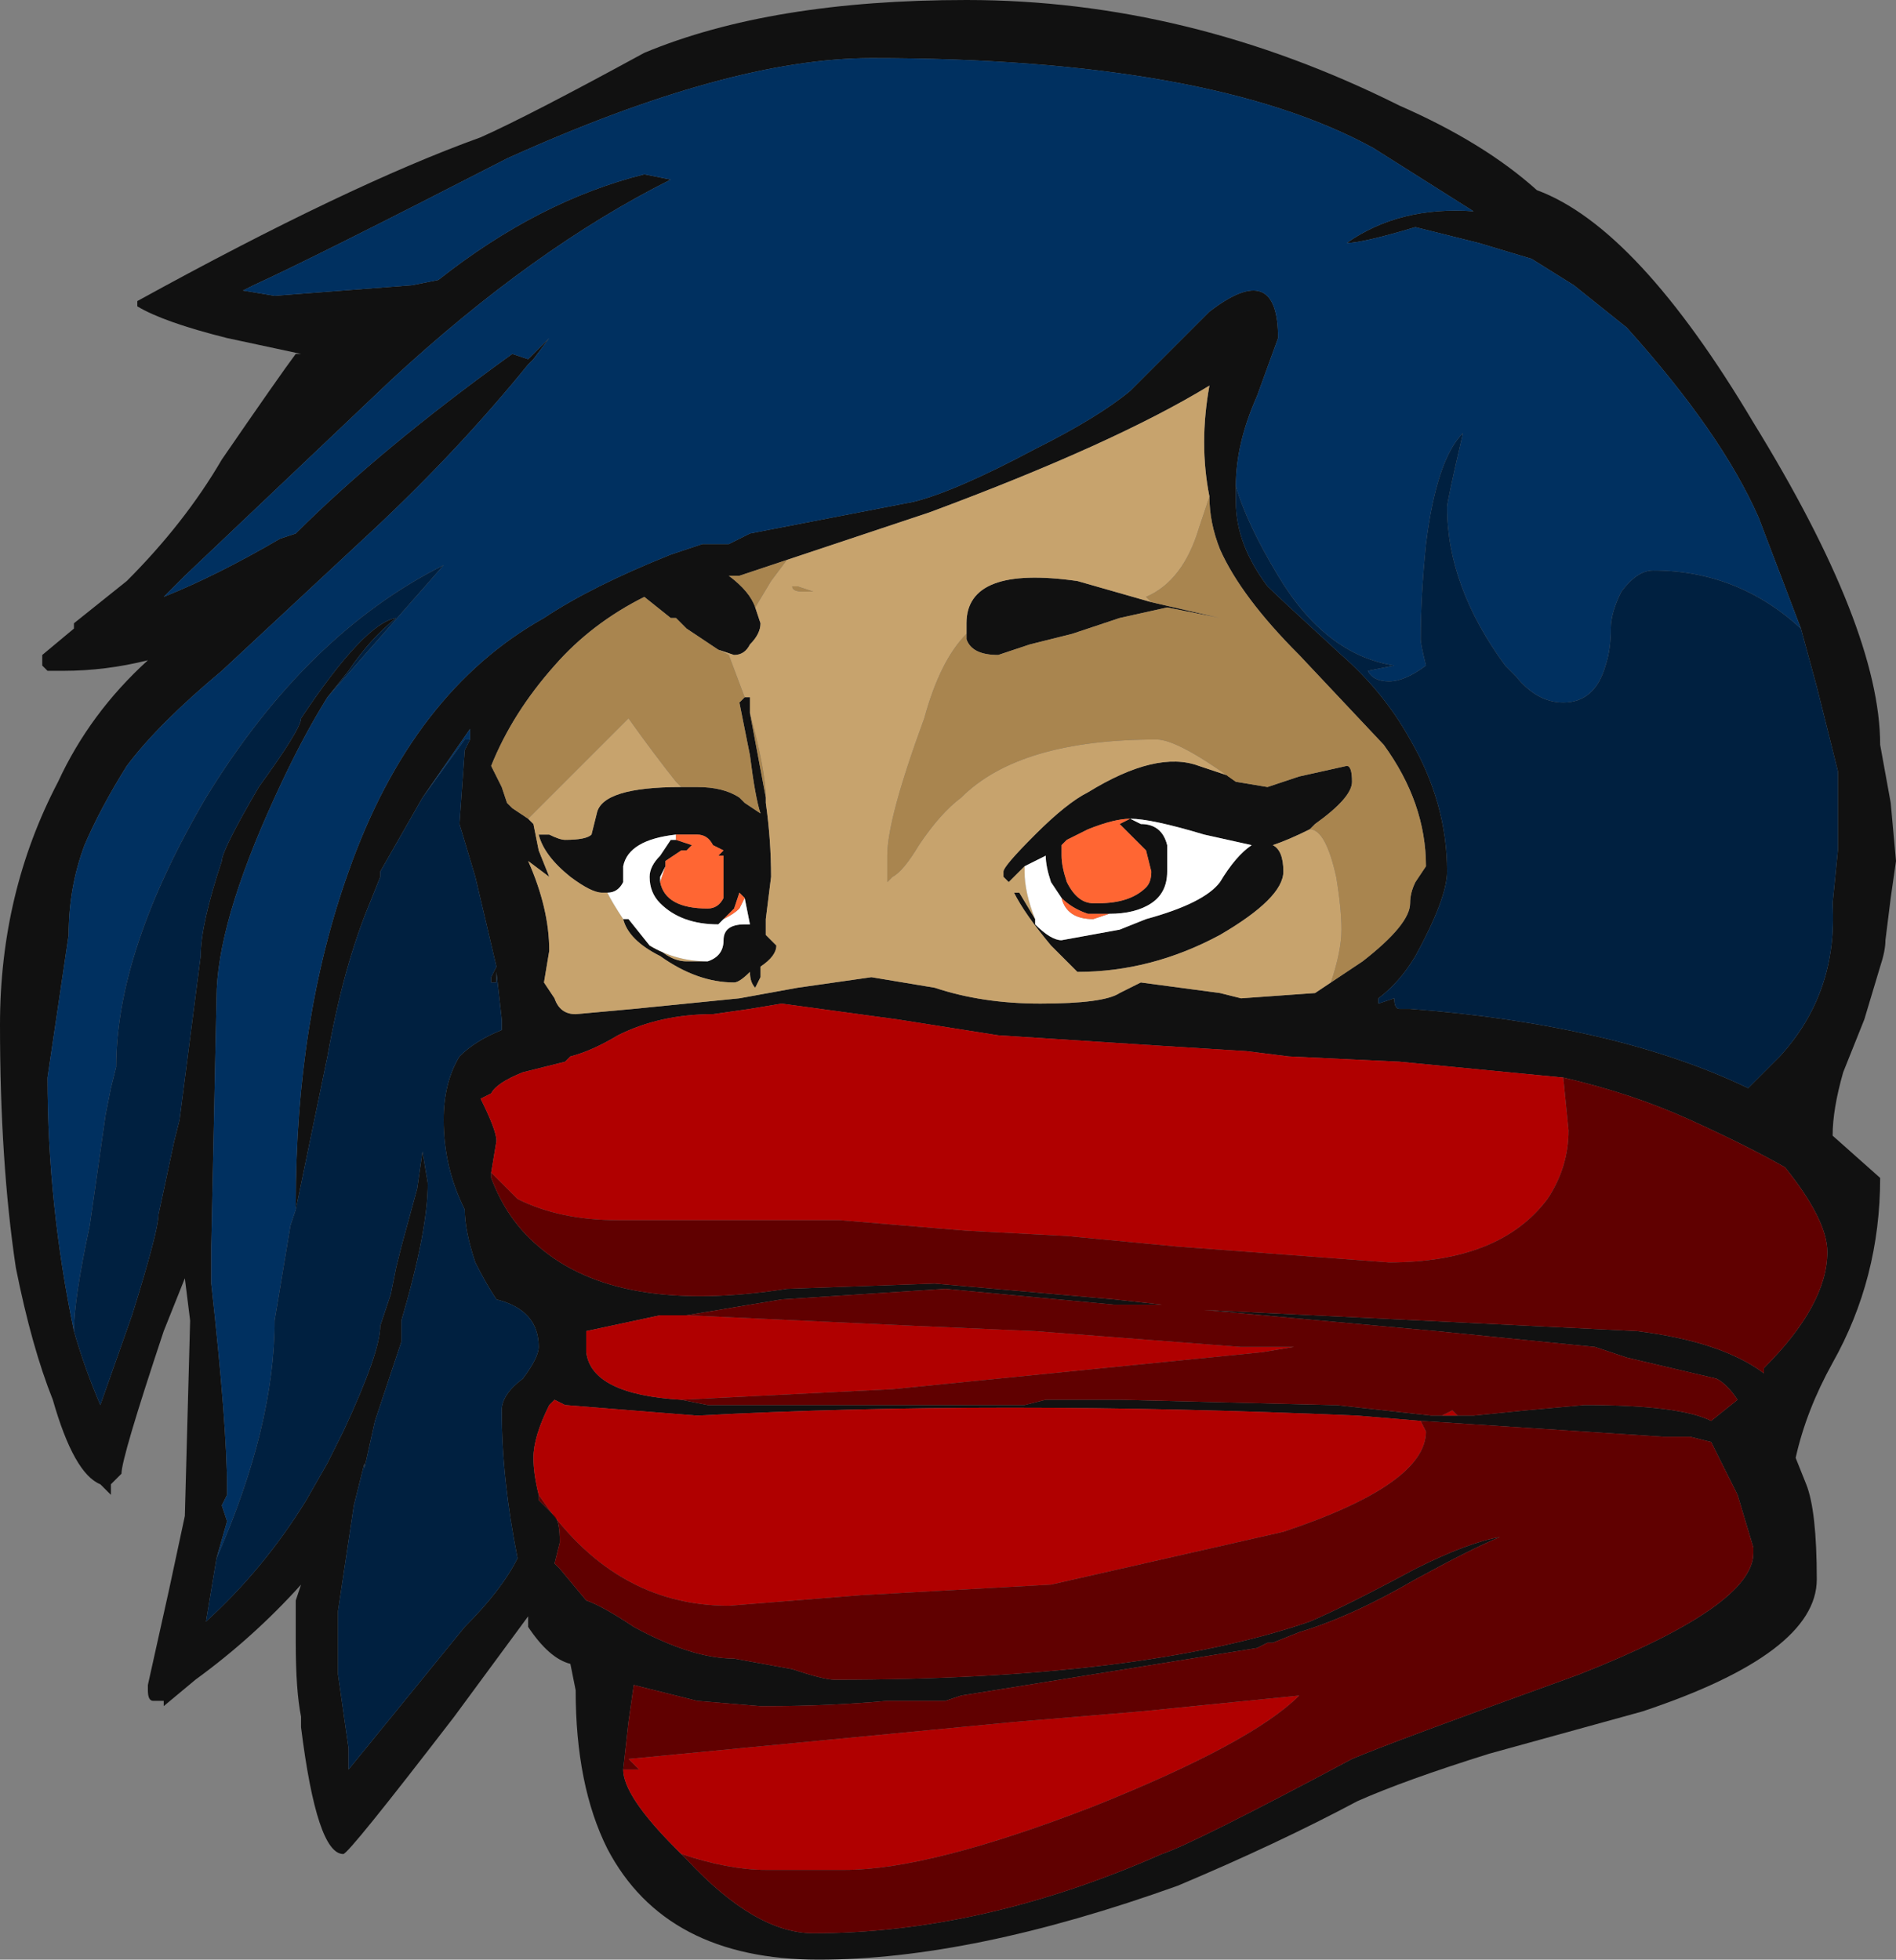 <?xml version="1.0" encoding="UTF-8" standalone="no"?>
<svg xmlns:ffdec="https://www.free-decompiler.com/flash" xmlns:xlink="http://www.w3.org/1999/xlink" ffdec:objectType="shape" height="18.55px" width="17.95px" xmlns="http://www.w3.org/2000/svg">
  <rect width="100%" height="100%" fill="#808080" stroke="none"/>
  <g transform="matrix(1.0, 0.0, 0.0, 1.0, -3.15, 21.2)">
    <path d="M20.2 -15.25 L19.8 -16.3 Q19.45 -17.1 18.55 -18.1 L18.05 -18.5 17.65 -18.75 17.15 -18.9 16.55 -19.05 Q16.05 -18.9 15.9 -18.9 16.4 -19.25 17.1 -19.2 L16.15 -19.8 Q14.6 -20.65 11.4 -20.65 10.05 -20.65 7.95 -19.7 6.1 -18.75 5.55 -18.5 L5.45 -18.45 5.75 -18.4 7.05 -18.5 7.3 -18.55 Q8.25 -19.3 9.25 -19.55 L9.5 -19.5 Q8.2 -18.85 6.85 -17.6 L4.9 -15.75 4.7 -15.55 Q5.2 -15.75 5.8 -16.1 L5.95 -16.15 Q6.75 -16.95 8.0 -17.85 L8.15 -17.8 8.35 -18.0 8.2 -17.8 8.15 -17.75 Q7.5 -16.95 6.7 -16.2 L5.25 -14.85 Q4.65 -14.35 4.35 -13.95 4.1 -13.55 3.95 -13.2 3.8 -12.8 3.8 -12.35 L3.6 -11.0 Q3.6 -9.8 3.85 -8.6 3.95 -8.25 4.1 -7.9 L4.4 -8.75 Q4.65 -9.55 4.65 -9.7 L4.8 -10.4 4.85 -10.6 5.05 -12.15 Q5.05 -12.45 5.25 -13.05 5.25 -13.15 5.6 -13.75 6.0 -14.3 6.0 -14.4 6.6 -15.3 6.9 -15.35 6.65 -15.15 6.45 -14.85 L6.25 -14.6 Q6.0 -14.2 5.75 -13.65 5.2 -12.45 5.2 -11.75 L5.15 -9.4 5.15 -9.05 Q5.3 -7.7 5.3 -7.1 L5.3 -7.05 5.25 -6.95 5.3 -6.8 5.2 -6.45 5.1 -5.85 Q5.65 -6.35 6.05 -7.0 L6.25 -7.35 6.4 -7.65 Q6.75 -8.4 6.75 -8.65 L6.85 -8.95 6.9 -9.2 6.95 -9.4 7.1 -9.95 7.15 -10.3 7.2 -10.0 Q7.2 -9.55 6.95 -8.7 L6.95 -8.5 6.7 -7.75 6.6 -7.3 6.6 -7.35 6.5 -6.95 6.35 -5.95 6.35 -5.35 6.45 -4.65 6.45 -4.45 7.55 -5.8 Q7.9 -6.15 8.05 -6.45 7.9 -7.2 7.9 -7.85 7.9 -8.0 8.1 -8.15 8.25 -8.35 8.25 -8.45 8.25 -8.8 7.85 -8.9 7.75 -9.05 7.65 -9.25 7.55 -9.55 7.55 -9.75 7.35 -10.15 7.35 -10.6 7.35 -10.95 7.5 -11.2 7.65 -11.35 7.9 -11.45 L7.9 -11.55 7.85 -12.0 7.85 -11.9 7.8 -11.9 7.8 -11.95 7.85 -12.05 7.65 -12.9 7.5 -13.4 7.55 -14.1 7.6 -14.2 7.6 -14.3 7.15 -13.65 Q6.95 -13.3 6.75 -12.95 L6.75 -12.9 6.65 -12.65 Q6.4 -12.05 6.25 -11.2 L5.95 -9.75 Q5.95 -9.7 5.95 -9.8 5.95 -11.55 6.45 -12.95 7.05 -14.65 8.3 -15.35 8.75 -15.65 9.5 -15.95 L9.8 -16.05 10.05 -16.05 10.25 -16.15 11.8 -16.45 Q12.2 -16.55 12.95 -16.95 13.55 -17.25 13.85 -17.5 L14.6 -18.25 Q15.25 -18.75 15.25 -18.0 L15.05 -17.45 Q14.85 -17.0 14.85 -16.6 L14.85 -16.45 Q14.85 -16.05 15.15 -15.65 15.25 -15.55 15.85 -15.0 16.25 -14.65 16.5 -14.2 16.85 -13.6 16.85 -12.95 16.85 -12.7 16.55 -12.15 16.4 -11.9 16.2 -11.75 L16.2 -11.7 16.35 -11.75 Q16.35 -11.65 16.4 -11.65 L16.5 -11.65 Q18.45 -11.5 19.7 -10.9 L20.0 -11.2 Q20.55 -11.8 20.5 -12.65 L20.55 -13.15 20.55 -13.9 20.35 -14.7 20.2 -15.25 M14.05 -15.5 L14.7 -15.35 14.2 -15.45 13.75 -15.35 Q13.45 -15.25 13.3 -15.2 L12.9 -15.1 12.6 -15.0 Q12.35 -15.0 12.3 -15.15 L12.3 -15.2 12.3 -15.3 Q12.3 -15.85 13.35 -15.7 L14.05 -15.5 M14.85 -13.8 L15.15 -13.75 15.45 -13.85 15.9 -13.95 Q15.95 -13.95 15.95 -13.8 15.95 -13.65 15.6 -13.4 L15.55 -13.35 Q15.35 -13.25 15.2 -13.2 15.3 -13.15 15.3 -12.95 15.3 -12.7 14.7 -12.35 14.05 -12.0 13.35 -12.0 L13.1 -12.25 Q12.85 -12.55 12.75 -12.75 L12.8 -12.75 12.95 -12.5 12.95 -12.45 Q13.1 -12.3 13.2 -12.3 L13.75 -12.4 14.0 -12.5 Q14.55 -12.65 14.7 -12.85 14.85 -13.1 15.0 -13.2 L14.55 -13.3 Q14.05 -13.45 13.85 -13.45 13.7 -13.45 13.45 -13.35 L13.25 -13.25 13.2 -13.2 13.2 -13.1 Q13.2 -13.0 13.25 -12.85 13.35 -12.65 13.5 -12.65 L13.55 -12.65 Q13.85 -12.65 14.0 -12.8 14.05 -12.85 14.05 -12.95 L14.0 -13.15 13.75 -13.4 13.85 -13.45 13.95 -13.4 Q14.15 -13.4 14.2 -13.2 L14.2 -12.95 Q14.2 -12.75 14.05 -12.65 13.9 -12.55 13.65 -12.55 L13.45 -12.55 Q13.3 -12.6 13.2 -12.7 L13.1 -12.85 Q13.05 -13.0 13.05 -13.1 L12.85 -13.0 12.7 -12.85 12.65 -12.9 12.65 -12.95 Q12.65 -13.0 12.95 -13.3 13.25 -13.6 13.45 -13.7 14.1 -14.1 14.5 -13.95 L14.8 -13.85 14.85 -13.8 M15.75 -11.9 L16.05 -12.1 Q16.5 -12.45 16.5 -12.65 16.5 -12.75 16.55 -12.85 L16.65 -13.0 Q16.65 -13.6 16.25 -14.15 L15.45 -15.0 Q14.9 -15.55 14.7 -16.0 14.6 -16.25 14.6 -16.5 14.5 -17.0 14.6 -17.55 13.7 -17.0 11.95 -16.35 L10.6 -15.9 10.15 -15.75 10.05 -15.75 Q10.25 -15.6 10.3 -15.45 L10.35 -15.3 Q10.35 -15.2 10.25 -15.1 10.2 -15.0 10.1 -15.0 L9.95 -15.05 9.65 -15.25 9.55 -15.35 9.5 -15.35 9.25 -15.55 Q8.75 -15.3 8.4 -14.9 8.0 -14.45 7.8 -13.95 L7.9 -13.75 7.95 -13.6 8.0 -13.55 8.15 -13.45 8.2 -13.4 8.25 -13.15 8.35 -12.9 8.15 -13.05 Q8.35 -12.6 8.35 -12.2 L8.3 -11.9 8.4 -11.75 Q8.45 -11.6 8.6 -11.6 L9.15 -11.65 10.15 -11.75 10.7 -11.85 11.4 -11.95 12.0 -11.85 Q12.45 -11.7 13.0 -11.7 13.6 -11.7 13.75 -11.8 L13.95 -11.9 14.7 -11.8 14.9 -11.75 15.6 -11.8 15.75 -11.9 M10.2 -14.6 L10.25 -14.6 10.25 -14.45 10.4 -13.65 10.4 -13.6 Q10.45 -13.25 10.45 -12.9 L10.4 -12.5 10.4 -12.35 10.5 -12.25 Q10.5 -12.15 10.35 -12.05 L10.35 -11.95 10.3 -11.85 Q10.25 -11.9 10.25 -12.0 10.15 -11.9 10.1 -11.9 9.75 -11.9 9.4 -12.15 9.1 -12.3 9.05 -12.5 L9.1 -12.5 9.3 -12.25 9.35 -12.25 Q9.5 -12.1 9.65 -12.1 L9.85 -12.1 Q10.0 -12.15 10.0 -12.3 10.0 -12.45 10.2 -12.45 L10.25 -12.45 10.2 -12.7 10.15 -12.75 10.1 -12.6 10.0 -12.5 9.95 -12.45 Q9.6 -12.45 9.4 -12.65 9.3 -12.75 9.3 -12.9 9.3 -13.0 9.4 -13.1 L9.5 -13.25 9.55 -13.25 9.7 -13.2 9.65 -13.15 9.6 -13.15 9.45 -13.05 9.45 -13.0 9.4 -12.9 9.4 -12.85 Q9.45 -12.6 9.85 -12.6 9.95 -12.6 10.0 -12.7 L10.0 -13.1 9.95 -13.1 10.0 -13.15 9.9 -13.2 Q9.85 -13.3 9.75 -13.3 L9.55 -13.3 Q9.1 -13.25 9.05 -13.0 L9.05 -12.85 Q9.0 -12.75 8.9 -12.75 L8.85 -12.75 Q8.75 -12.75 8.55 -12.9 8.3 -13.1 8.25 -13.3 L8.35 -13.3 Q8.45 -13.25 8.5 -13.25 8.7 -13.25 8.75 -13.3 L8.8 -13.5 Q8.85 -13.75 9.6 -13.75 L9.75 -13.75 Q10.0 -13.75 10.15 -13.65 L10.2 -13.6 10.35 -13.5 Q10.3 -13.65 10.25 -14.05 L10.15 -14.55 10.2 -14.6 M16.4 -20.2 Q17.2 -19.85 17.7 -19.4 18.65 -19.05 19.75 -17.2 20.95 -15.25 20.95 -14.15 L21.05 -13.6 21.1 -13.05 21.05 -12.7 21.0 -12.3 Q21.0 -12.2 20.95 -12.05 L20.8 -11.55 20.6 -11.05 Q20.5 -10.7 20.5 -10.45 L20.95 -10.05 Q20.95 -9.1 20.5 -8.3 20.25 -7.85 20.15 -7.4 L20.25 -7.15 Q20.35 -6.9 20.35 -6.25 20.35 -5.55 18.7 -5.0 L17.25 -4.6 Q16.45 -4.35 16.0 -4.15 15.25 -3.75 14.3 -3.35 12.35 -2.65 10.9 -2.65 9.45 -2.65 8.9 -3.7 8.6 -4.3 8.6 -5.2 L8.55 -5.45 Q8.35 -5.5 8.15 -5.8 L8.15 -5.9 7.45 -4.95 Q6.45 -3.65 6.4 -3.65 6.15 -3.65 6.0 -4.85 L6.0 -4.95 Q5.95 -5.2 5.95 -5.65 L5.95 -6.05 6.0 -6.2 Q5.55 -5.7 5.0 -5.3 L4.7 -5.05 4.7 -5.1 4.6 -5.1 Q4.55 -5.1 4.55 -5.2 L4.55 -5.25 4.75 -6.15 4.9 -6.85 4.95 -8.7 4.9 -9.1 4.7 -8.6 Q4.3 -7.4 4.3 -7.25 L4.2 -7.15 4.2 -7.05 4.1 -7.15 Q3.85 -7.25 3.65 -7.95 3.45 -8.45 3.3 -9.2 3.15 -10.2 3.15 -11.5 3.15 -12.75 3.7 -13.8 4.0 -14.45 4.55 -14.95 4.15 -14.85 3.75 -14.85 L3.6 -14.85 3.55 -14.9 3.55 -15.0 3.85 -15.25 3.85 -15.3 4.35 -15.7 Q4.9 -16.25 5.25 -16.85 5.8 -17.65 5.95 -17.85 L6.0 -17.85 5.3 -18.0 Q4.7 -18.15 4.45 -18.3 L4.45 -18.35 Q6.45 -19.45 7.7 -19.9 8.15 -20.1 9.25 -20.7 10.45 -21.2 12.3 -21.2 14.4 -21.2 16.4 -20.2 M17.95 -11.0 L16.4 -11.15 15.35 -11.2 14.95 -11.25 14.15 -11.3 12.6 -11.4 11.65 -11.55 10.55 -11.7 10.25 -11.65 9.9 -11.6 Q9.4 -11.6 9.0 -11.4 8.75 -11.25 8.55 -11.2 L8.5 -11.15 8.1 -11.05 Q7.85 -10.95 7.8 -10.85 L7.7 -10.8 Q7.85 -10.5 7.85 -10.4 L7.8 -10.1 7.8 -10.05 Q7.95 -9.65 8.25 -9.4 9.0 -8.75 10.6 -9.0 L12.0 -9.05 13.7 -8.9 14.15 -8.85 13.7 -8.85 12.1 -9.0 10.55 -8.9 9.65 -8.75 9.4 -8.75 8.7 -8.6 8.7 -8.4 Q8.75 -8.0 9.6 -7.95 L9.85 -7.9 Q10.5 -7.9 12.8 -7.9 L12.85 -7.9 13.05 -7.95 13.75 -7.95 15.75 -7.9 15.8 -7.9 16.7 -7.8 16.95 -7.8 17.1 -7.8 17.6 -7.85 18.15 -7.9 Q19.05 -7.9 19.35 -7.75 L19.6 -7.95 Q19.5 -8.1 19.4 -8.15 L18.55 -8.35 18.25 -8.45 16.75 -8.6 14.55 -8.8 18.65 -8.6 Q19.45 -8.5 19.85 -8.2 L19.85 -8.25 Q20.45 -8.85 20.45 -9.35 20.45 -9.65 20.05 -10.15 19.7 -10.35 19.15 -10.6 18.6 -10.85 17.95 -11.0 M16.6 -7.75 L16.0 -7.8 Q12.55 -7.95 9.75 -7.8 L8.5 -7.9 8.4 -7.95 8.35 -7.9 Q8.2 -7.6 8.2 -7.4 8.2 -7.25 8.25 -7.05 L8.25 -7.0 8.4 -6.85 Q8.45 -6.8 8.45 -6.6 L8.4 -6.4 8.45 -6.35 8.7 -6.05 Q8.85 -6.0 9.15 -5.8 9.7 -5.5 10.1 -5.5 L10.65 -5.4 Q10.95 -5.3 11.05 -5.3 13.95 -5.3 15.55 -5.85 15.9 -6.0 16.55 -6.35 17.05 -6.6 17.35 -6.65 17.1 -6.55 16.55 -6.25 15.95 -5.9 15.45 -5.75 L15.2 -5.65 15.15 -5.65 15.05 -5.6 12.25 -5.15 12.1 -5.1 11.55 -5.1 Q11.0 -5.05 10.4 -5.05 L10.35 -5.05 9.75 -5.1 9.15 -5.25 9.1 -4.9 9.05 -4.45 Q9.05 -4.2 9.55 -3.7 L9.65 -3.6 Q10.3 -2.9 10.85 -2.9 12.45 -2.9 14.15 -3.65 14.45 -3.75 15.95 -4.55 16.3 -4.7 18.1 -5.35 19.75 -6.0 19.75 -6.5 L19.75 -6.55 19.6 -7.05 19.35 -7.55 19.15 -7.6 18.9 -7.6 16.6 -7.75" fill="#111111" fill-rule="evenodd" stroke="none"/>
    <path d="M14.05 -15.5 L13.35 -15.7 Q12.3 -15.85 12.3 -15.3 L12.3 -15.2 Q12.05 -14.95 11.9 -14.4 11.55 -13.45 11.55 -13.1 L11.55 -12.85 11.6 -12.9 Q11.7 -12.95 11.85 -13.2 12.05 -13.5 12.25 -13.65 12.8 -14.2 14.1 -14.2 14.3 -14.2 14.85 -13.8 L14.8 -13.85 14.5 -13.95 Q14.1 -14.1 13.45 -13.7 13.25 -13.6 12.95 -13.3 12.65 -13.0 12.65 -12.95 L12.65 -12.9 12.7 -12.85 12.85 -13.0 12.85 -12.95 Q12.85 -12.75 12.95 -12.5 L12.95 -12.45 12.95 -12.5 12.8 -12.75 12.75 -12.75 Q12.85 -12.55 13.1 -12.25 L13.35 -12.0 Q14.05 -12.0 14.7 -12.35 15.3 -12.7 15.3 -12.95 15.3 -13.15 15.2 -13.2 15.35 -13.25 15.55 -13.35 15.7 -13.35 15.8 -12.9 15.85 -12.6 15.85 -12.4 15.85 -12.2 15.75 -11.9 L15.6 -11.8 14.9 -11.75 14.7 -11.8 13.95 -11.9 13.75 -11.8 Q13.6 -11.7 13.0 -11.7 12.45 -11.7 12.0 -11.85 L11.4 -11.95 10.7 -11.85 10.15 -11.75 9.15 -11.65 8.6 -11.6 Q8.45 -11.6 8.4 -11.75 L8.3 -11.9 8.35 -12.2 Q8.35 -12.6 8.15 -13.05 L8.35 -12.9 8.25 -13.15 8.2 -13.4 8.15 -13.45 9.1 -14.4 Q9.35 -14.05 9.55 -13.8 L9.6 -13.75 Q8.85 -13.75 8.8 -13.5 L8.75 -13.3 Q8.7 -13.25 8.5 -13.25 8.45 -13.25 8.35 -13.3 L8.25 -13.3 Q8.3 -13.1 8.55 -12.9 8.75 -12.75 8.85 -12.75 L8.9 -12.75 Q8.95 -12.65 9.05 -12.5 9.1 -12.3 9.4 -12.15 9.75 -11.9 10.1 -11.9 10.15 -11.9 10.25 -12.0 10.25 -11.9 10.3 -11.85 L10.35 -11.95 10.35 -12.05 Q10.5 -12.15 10.5 -12.25 L10.4 -12.35 10.4 -12.5 10.45 -12.9 Q10.45 -13.25 10.4 -13.6 L10.4 -13.65 Q10.4 -13.9 10.25 -14.45 L10.25 -14.6 10.2 -14.6 10.05 -15.0 9.95 -15.05 10.1 -15.0 Q10.2 -15.0 10.25 -15.1 10.35 -15.2 10.35 -15.3 L10.3 -15.45 10.45 -15.7 10.6 -15.9 11.95 -16.35 Q13.7 -17.0 14.6 -17.55 14.5 -17.0 14.6 -16.5 L14.5 -16.2 Q14.35 -15.7 14.0 -15.55 L14.05 -15.5 M10.7 -15.65 L10.65 -15.65 Q10.65 -15.6 10.75 -15.6 L10.85 -15.6 10.7 -15.65 M9.85 -12.1 L9.65 -12.1 Q9.5 -12.1 9.35 -12.25 L9.3 -12.25 Q9.55 -12.1 9.85 -12.1" fill="#c7a36d" fill-rule="evenodd" stroke="none"/>
    <path d="M12.3 -15.2 L12.3 -15.15 Q12.35 -15.0 12.6 -15.0 L12.9 -15.1 13.3 -15.2 Q13.45 -15.25 13.75 -15.35 L14.2 -15.45 14.7 -15.35 14.05 -15.5 14.0 -15.55 Q14.35 -15.7 14.5 -16.2 L14.6 -16.5 Q14.6 -16.25 14.7 -16.0 14.9 -15.55 15.45 -15.0 L16.25 -14.15 Q16.65 -13.6 16.65 -13.0 L16.55 -12.85 Q16.5 -12.75 16.5 -12.65 16.5 -12.45 16.05 -12.1 L15.75 -11.9 Q15.85 -12.2 15.85 -12.4 15.85 -12.6 15.8 -12.9 15.7 -13.35 15.55 -13.35 L15.6 -13.4 Q15.95 -13.65 15.95 -13.8 15.95 -13.95 15.9 -13.95 L15.45 -13.85 15.15 -13.75 14.85 -13.8 Q14.3 -14.2 14.1 -14.2 12.8 -14.2 12.25 -13.65 12.05 -13.5 11.85 -13.2 11.7 -12.95 11.6 -12.9 L11.55 -12.85 11.55 -13.1 Q11.55 -13.45 11.9 -14.4 12.05 -14.95 12.3 -15.2 M10.6 -15.9 L10.45 -15.7 10.3 -15.45 Q10.25 -15.6 10.05 -15.75 L10.15 -15.75 10.6 -15.9 M9.95 -15.05 L10.05 -15.0 10.2 -14.6 10.15 -14.55 10.25 -14.05 Q10.3 -13.65 10.35 -13.5 L10.2 -13.6 10.15 -13.65 Q10.0 -13.75 9.75 -13.75 L9.6 -13.75 9.55 -13.8 Q9.35 -14.05 9.1 -14.4 L8.15 -13.45 8.0 -13.55 7.95 -13.6 7.9 -13.75 7.8 -13.95 Q8.0 -14.45 8.4 -14.9 8.75 -15.3 9.25 -15.55 L9.5 -15.35 9.55 -15.35 9.65 -15.25 9.95 -15.05 M10.25 -14.45 Q10.4 -13.9 10.4 -13.65 L10.4 -13.6 10.4 -13.65 10.25 -14.45 M10.7 -15.65 L10.85 -15.6 10.75 -15.6 Q10.65 -15.6 10.65 -15.65 L10.7 -15.65" fill="#a9854f" fill-rule="evenodd" stroke="none"/>
    <path d="M7.8 -10.1 L7.85 -10.4 Q7.85 -10.5 7.7 -10.8 L7.8 -10.85 Q7.85 -10.95 8.1 -11.05 L8.5 -11.15 8.55 -11.2 Q8.75 -11.25 9.0 -11.4 9.4 -11.6 9.9 -11.6 L10.25 -11.65 10.55 -11.7 11.65 -11.55 12.6 -11.4 14.15 -11.3 14.95 -11.25 15.35 -11.2 16.4 -11.15 17.95 -11.0 18.0 -10.5 Q18.0 -10.15 17.8 -9.85 17.35 -9.25 16.3 -9.25 L14.3 -9.4 13.25 -9.5 12.3 -9.55 11.1 -9.65 9.0 -9.65 Q8.45 -9.65 8.05 -9.85 8.0 -9.9 7.8 -10.1 M16.95 -7.8 L16.7 -7.8 16.8 -7.8 16.9 -7.85 16.95 -7.8 M9.6 -7.95 Q8.75 -8.0 8.7 -8.4 L8.7 -8.6 9.4 -8.75 9.65 -8.75 11.8 -8.65 12.95 -8.6 14.9 -8.45 15.4 -8.45 15.1 -8.4 11.6 -8.05 9.6 -7.95 M8.25 -7.05 Q8.2 -7.25 8.2 -7.4 8.2 -7.6 8.35 -7.9 L8.4 -7.95 8.5 -7.9 9.75 -7.8 Q12.55 -7.95 16.0 -7.8 L16.6 -7.75 16.65 -7.65 Q16.65 -7.15 15.3 -6.7 L13.1 -6.2 11.3 -6.1 10.05 -6.0 Q8.95 -6.0 8.25 -7.05 M9.55 -3.7 Q9.05 -4.2 9.05 -4.45 L9.2 -4.45 9.1 -4.55 12.75 -4.9 13.95 -5.0 15.45 -5.15 Q15.0 -4.7 13.5 -4.1 11.95 -3.5 11.15 -3.5 L10.4 -3.5 Q10.05 -3.5 9.6 -3.65 L9.55 -3.7" fill="#b00000" fill-rule="evenodd" stroke="none"/>
    <path d="M7.8 -10.1 Q8.0 -9.9 8.05 -9.85 8.45 -9.65 9.0 -9.65 L11.1 -9.65 12.3 -9.55 13.25 -9.5 14.3 -9.4 16.3 -9.25 Q17.35 -9.25 17.8 -9.85 18.0 -10.15 18.0 -10.5 L17.95 -11.0 Q18.6 -10.85 19.15 -10.6 19.7 -10.35 20.05 -10.15 20.45 -9.65 20.45 -9.35 20.45 -8.85 19.85 -8.25 L19.85 -8.2 Q19.45 -8.5 18.65 -8.6 L14.55 -8.8 16.75 -8.6 18.25 -8.45 18.55 -8.35 19.4 -8.15 Q19.5 -8.1 19.6 -7.95 L19.35 -7.75 Q19.05 -7.9 18.15 -7.9 L17.6 -7.85 17.1 -7.8 16.95 -7.8 16.9 -7.85 16.8 -7.8 16.7 -7.8 15.8 -7.9 15.75 -7.9 13.75 -7.95 13.05 -7.95 12.85 -7.9 12.8 -7.9 Q10.5 -7.9 9.85 -7.9 L9.6 -7.95 11.6 -8.05 15.1 -8.4 15.4 -8.45 14.9 -8.45 12.95 -8.6 11.8 -8.65 9.65 -8.75 10.55 -8.9 12.1 -9.0 13.7 -8.85 14.15 -8.85 13.7 -8.9 12.0 -9.05 10.6 -9.0 Q9.0 -8.75 8.25 -9.4 7.95 -9.65 7.8 -10.05 L7.8 -10.1 M8.25 -7.05 Q8.95 -6.0 10.05 -6.0 L11.3 -6.1 13.1 -6.2 15.3 -6.7 Q16.65 -7.15 16.65 -7.65 L16.6 -7.75 18.9 -7.6 19.15 -7.6 19.35 -7.55 19.6 -7.05 19.75 -6.55 19.75 -6.5 Q19.75 -6.0 18.1 -5.35 16.3 -4.7 15.95 -4.55 14.45 -3.75 14.15 -3.65 12.45 -2.9 10.85 -2.9 10.3 -2.9 9.65 -3.6 L9.55 -3.7 9.6 -3.65 Q10.05 -3.5 10.4 -3.5 L11.15 -3.5 Q11.95 -3.5 13.5 -4.1 15.0 -4.7 15.45 -5.15 L13.95 -5.0 12.75 -4.9 9.1 -4.55 9.2 -4.45 9.05 -4.45 9.1 -4.9 9.15 -5.25 9.75 -5.1 10.35 -5.05 10.4 -5.05 Q11.0 -5.05 11.55 -5.1 L12.1 -5.1 12.25 -5.15 15.05 -5.6 15.15 -5.65 15.2 -5.65 15.45 -5.75 Q15.95 -5.9 16.55 -6.25 17.1 -6.55 17.35 -6.65 17.05 -6.6 16.55 -6.35 15.9 -6.0 15.55 -5.85 13.95 -5.3 11.05 -5.3 10.95 -5.3 10.65 -5.4 L10.1 -5.5 Q9.7 -5.5 9.15 -5.8 8.85 -6.0 8.7 -6.05 L8.45 -6.35 8.4 -6.4 8.45 -6.6 Q8.45 -6.8 8.4 -6.85 L8.25 -7.0 8.25 -7.05" fill="#600000" fill-rule="evenodd" stroke="none"/>
    <path d="M9.05 -12.5 Q8.95 -12.65 8.9 -12.75 9.0 -12.75 9.05 -12.85 L9.05 -13.0 Q9.1 -13.25 9.55 -13.3 L9.55 -13.25 9.5 -13.25 9.4 -13.1 Q9.3 -13.0 9.3 -12.9 9.3 -12.75 9.4 -12.65 9.6 -12.45 9.95 -12.45 L10.0 -12.5 Q10.1 -12.55 10.15 -12.6 L10.2 -12.7 10.25 -12.45 10.2 -12.45 Q10.0 -12.45 10.0 -12.3 10.0 -12.15 9.85 -12.1 9.55 -12.1 9.3 -12.25 L9.1 -12.5 9.05 -12.5 M9.45 -13.0 L9.4 -12.85 9.4 -12.9 9.45 -13.0 M13.85 -13.45 Q14.05 -13.45 14.55 -13.3 L15.0 -13.2 Q14.85 -13.1 14.7 -12.85 14.55 -12.65 14.0 -12.5 L13.75 -12.4 13.2 -12.3 Q13.1 -12.3 12.95 -12.45 L12.95 -12.5 Q12.85 -12.75 12.85 -12.95 L12.85 -13.0 13.05 -13.1 Q13.05 -13.0 13.1 -12.85 L13.2 -12.7 Q13.25 -12.5 13.5 -12.5 L13.65 -12.55 Q13.9 -12.55 14.05 -12.65 14.2 -12.75 14.2 -12.95 L14.2 -13.2 Q14.15 -13.4 13.95 -13.4 L13.85 -13.45" fill="#ffffff" fill-rule="evenodd" stroke="none"/>
    <path d="M3.85 -8.6 Q3.6 -9.8 3.6 -11.0 L3.8 -12.35 Q3.8 -12.8 3.95 -13.2 4.1 -13.55 4.35 -13.95 4.65 -14.35 5.25 -14.85 L6.7 -16.2 Q7.5 -16.95 8.15 -17.75 L8.2 -17.8 8.35 -18.0 8.15 -17.8 8.0 -17.85 Q6.75 -16.95 5.95 -16.15 L5.8 -16.1 Q5.2 -15.75 4.7 -15.55 L4.9 -15.75 6.85 -17.6 Q8.2 -18.85 9.5 -19.5 L9.25 -19.55 Q8.25 -19.3 7.3 -18.55 L7.05 -18.5 5.75 -18.4 5.45 -18.45 5.55 -18.5 Q6.1 -18.75 7.95 -19.7 10.05 -20.65 11.4 -20.65 14.6 -20.65 16.15 -19.8 L17.1 -19.2 Q16.4 -19.25 15.9 -18.9 16.05 -18.9 16.55 -19.05 L17.15 -18.9 17.65 -18.75 18.05 -18.5 18.55 -18.1 Q19.45 -17.1 19.8 -16.3 L20.2 -15.25 Q19.6 -15.8 18.8 -15.8 18.65 -15.8 18.5 -15.6 18.4 -15.4 18.4 -15.25 18.4 -15.05 18.35 -14.9 18.25 -14.55 17.95 -14.55 17.7 -14.55 17.5 -14.8 L17.4 -14.9 Q16.85 -15.65 16.85 -16.4 16.85 -16.45 17.0 -17.1 16.75 -16.85 16.65 -16.05 16.6 -15.55 16.6 -15.15 16.6 -15.1 16.65 -14.9 16.45 -14.75 16.3 -14.75 16.15 -14.75 16.1 -14.85 L16.35 -14.9 Q15.7 -15.0 15.25 -15.75 14.95 -16.25 14.85 -16.6 14.85 -17.0 15.05 -17.45 L15.25 -18.0 Q15.25 -18.75 14.6 -18.25 L13.85 -17.5 Q13.55 -17.25 12.95 -16.95 12.2 -16.55 11.8 -16.45 L10.25 -16.15 10.05 -16.05 9.8 -16.05 9.5 -15.95 Q8.75 -15.65 8.3 -15.35 7.05 -14.65 6.45 -12.95 5.95 -11.55 5.95 -9.8 5.95 -9.7 5.95 -9.75 L5.9 -9.6 5.75 -8.7 Q5.75 -7.7 5.2 -6.45 L5.3 -6.8 5.25 -6.95 5.3 -7.05 5.3 -7.1 Q5.3 -7.7 5.15 -9.05 L5.15 -9.4 5.2 -11.75 Q5.2 -12.45 5.75 -13.65 6.0 -14.2 6.25 -14.6 L7.35 -15.85 Q6.05 -15.2 5.1 -13.65 4.25 -12.2 4.25 -11.1 L4.2 -10.9 4.15 -10.65 4.0 -9.6 Q3.85 -8.9 3.85 -8.6 M7.6 -14.2 L7.55 -14.2 7.15 -13.65 7.6 -14.3 7.6 -14.2" fill="#003060" fill-rule="evenodd" stroke="none"/>
    <path d="M3.85 -8.6 Q3.85 -8.9 4.0 -9.6 L4.15 -10.65 4.2 -10.9 4.25 -11.1 Q4.25 -12.2 5.1 -13.65 6.05 -15.2 7.35 -15.85 L6.25 -14.6 6.45 -14.85 Q6.65 -15.15 6.9 -15.35 6.6 -15.3 6.0 -14.4 6.0 -14.3 5.6 -13.75 5.25 -13.15 5.25 -13.05 5.05 -12.45 5.05 -12.15 L4.85 -10.6 4.8 -10.4 4.65 -9.7 Q4.65 -9.55 4.4 -8.75 L4.1 -7.9 Q3.95 -8.25 3.85 -8.6 M5.2 -6.45 Q5.75 -7.7 5.75 -8.7 L5.9 -9.6 5.95 -9.75 6.25 -11.2 Q6.4 -12.05 6.65 -12.65 L6.75 -12.9 6.75 -12.95 Q6.95 -13.3 7.15 -13.65 L7.55 -14.2 7.6 -14.2 7.55 -14.1 7.5 -13.4 7.65 -12.9 7.85 -12.05 7.8 -11.95 7.8 -11.9 7.85 -11.9 7.85 -12.0 7.9 -11.55 7.9 -11.45 Q7.65 -11.35 7.5 -11.2 7.35 -10.95 7.35 -10.6 7.35 -10.15 7.55 -9.75 7.55 -9.55 7.65 -9.25 7.75 -9.05 7.85 -8.9 8.25 -8.8 8.25 -8.45 8.25 -8.35 8.1 -8.15 7.9 -8.0 7.9 -7.85 7.9 -7.2 8.05 -6.45 7.9 -6.15 7.55 -5.8 L6.45 -4.45 6.45 -4.65 6.35 -5.35 6.35 -5.95 6.5 -6.95 6.6 -7.35 6.6 -7.3 6.7 -7.75 6.95 -8.5 6.95 -8.7 Q7.2 -9.55 7.2 -10.0 L7.15 -10.3 7.1 -9.95 6.95 -9.4 6.9 -9.2 6.85 -8.95 6.75 -8.65 Q6.75 -8.4 6.4 -7.65 L6.25 -7.35 6.05 -7.0 Q5.65 -6.35 5.1 -5.85 L5.2 -6.45 M14.85 -16.6 Q14.95 -16.25 15.25 -15.75 15.7 -15.0 16.35 -14.9 L16.1 -14.85 Q16.15 -14.75 16.3 -14.75 16.45 -14.75 16.65 -14.9 16.6 -15.1 16.6 -15.15 16.6 -15.55 16.65 -16.05 16.75 -16.85 17.0 -17.1 16.85 -16.45 16.85 -16.4 16.85 -15.65 17.4 -14.9 L17.5 -14.8 Q17.7 -14.55 17.95 -14.55 18.25 -14.55 18.35 -14.9 18.4 -15.05 18.4 -15.25 18.4 -15.4 18.5 -15.6 18.65 -15.8 18.8 -15.8 19.6 -15.8 20.2 -15.25 L20.35 -14.7 20.55 -13.9 20.55 -13.15 20.5 -12.65 Q20.55 -11.8 20.0 -11.2 L19.7 -10.9 Q18.45 -11.5 16.5 -11.65 L16.4 -11.65 Q16.35 -11.65 16.35 -11.75 L16.2 -11.7 16.2 -11.75 Q16.4 -11.9 16.55 -12.15 16.85 -12.7 16.85 -12.95 16.85 -13.6 16.5 -14.2 16.25 -14.65 15.85 -15.0 15.25 -15.55 15.15 -15.65 14.85 -16.05 14.85 -16.45 L14.85 -16.6" fill="#002040" fill-rule="evenodd" stroke="none"/>
    <path d="M10.0 -12.5 L10.1 -12.6 10.15 -12.75 10.2 -12.7 10.15 -12.6 Q10.1 -12.55 10.0 -12.5 M9.55 -13.3 L9.75 -13.3 Q9.85 -13.3 9.9 -13.2 L10.0 -13.15 9.95 -13.1 10.0 -13.1 10.0 -12.7 Q9.95 -12.6 9.85 -12.6 9.45 -12.6 9.4 -12.85 L9.45 -13.0 9.45 -13.05 9.6 -13.15 9.65 -13.15 9.7 -13.2 9.55 -13.25 9.55 -13.3 M13.85 -13.45 L13.95 -13.4 13.85 -13.45 13.75 -13.4 14.0 -13.15 14.05 -12.95 Q14.05 -12.85 14.0 -12.8 13.85 -12.65 13.55 -12.65 L13.5 -12.65 Q13.35 -12.65 13.25 -12.85 13.2 -13.0 13.2 -13.1 L13.2 -13.2 13.25 -13.25 13.45 -13.35 Q13.7 -13.45 13.85 -13.45 M13.65 -12.55 L13.5 -12.5 Q13.25 -12.5 13.2 -12.7 13.3 -12.6 13.45 -12.55 L13.65 -12.55" fill="#ff6633" fill-rule="evenodd" stroke="none"/>
  </g>
</svg>
